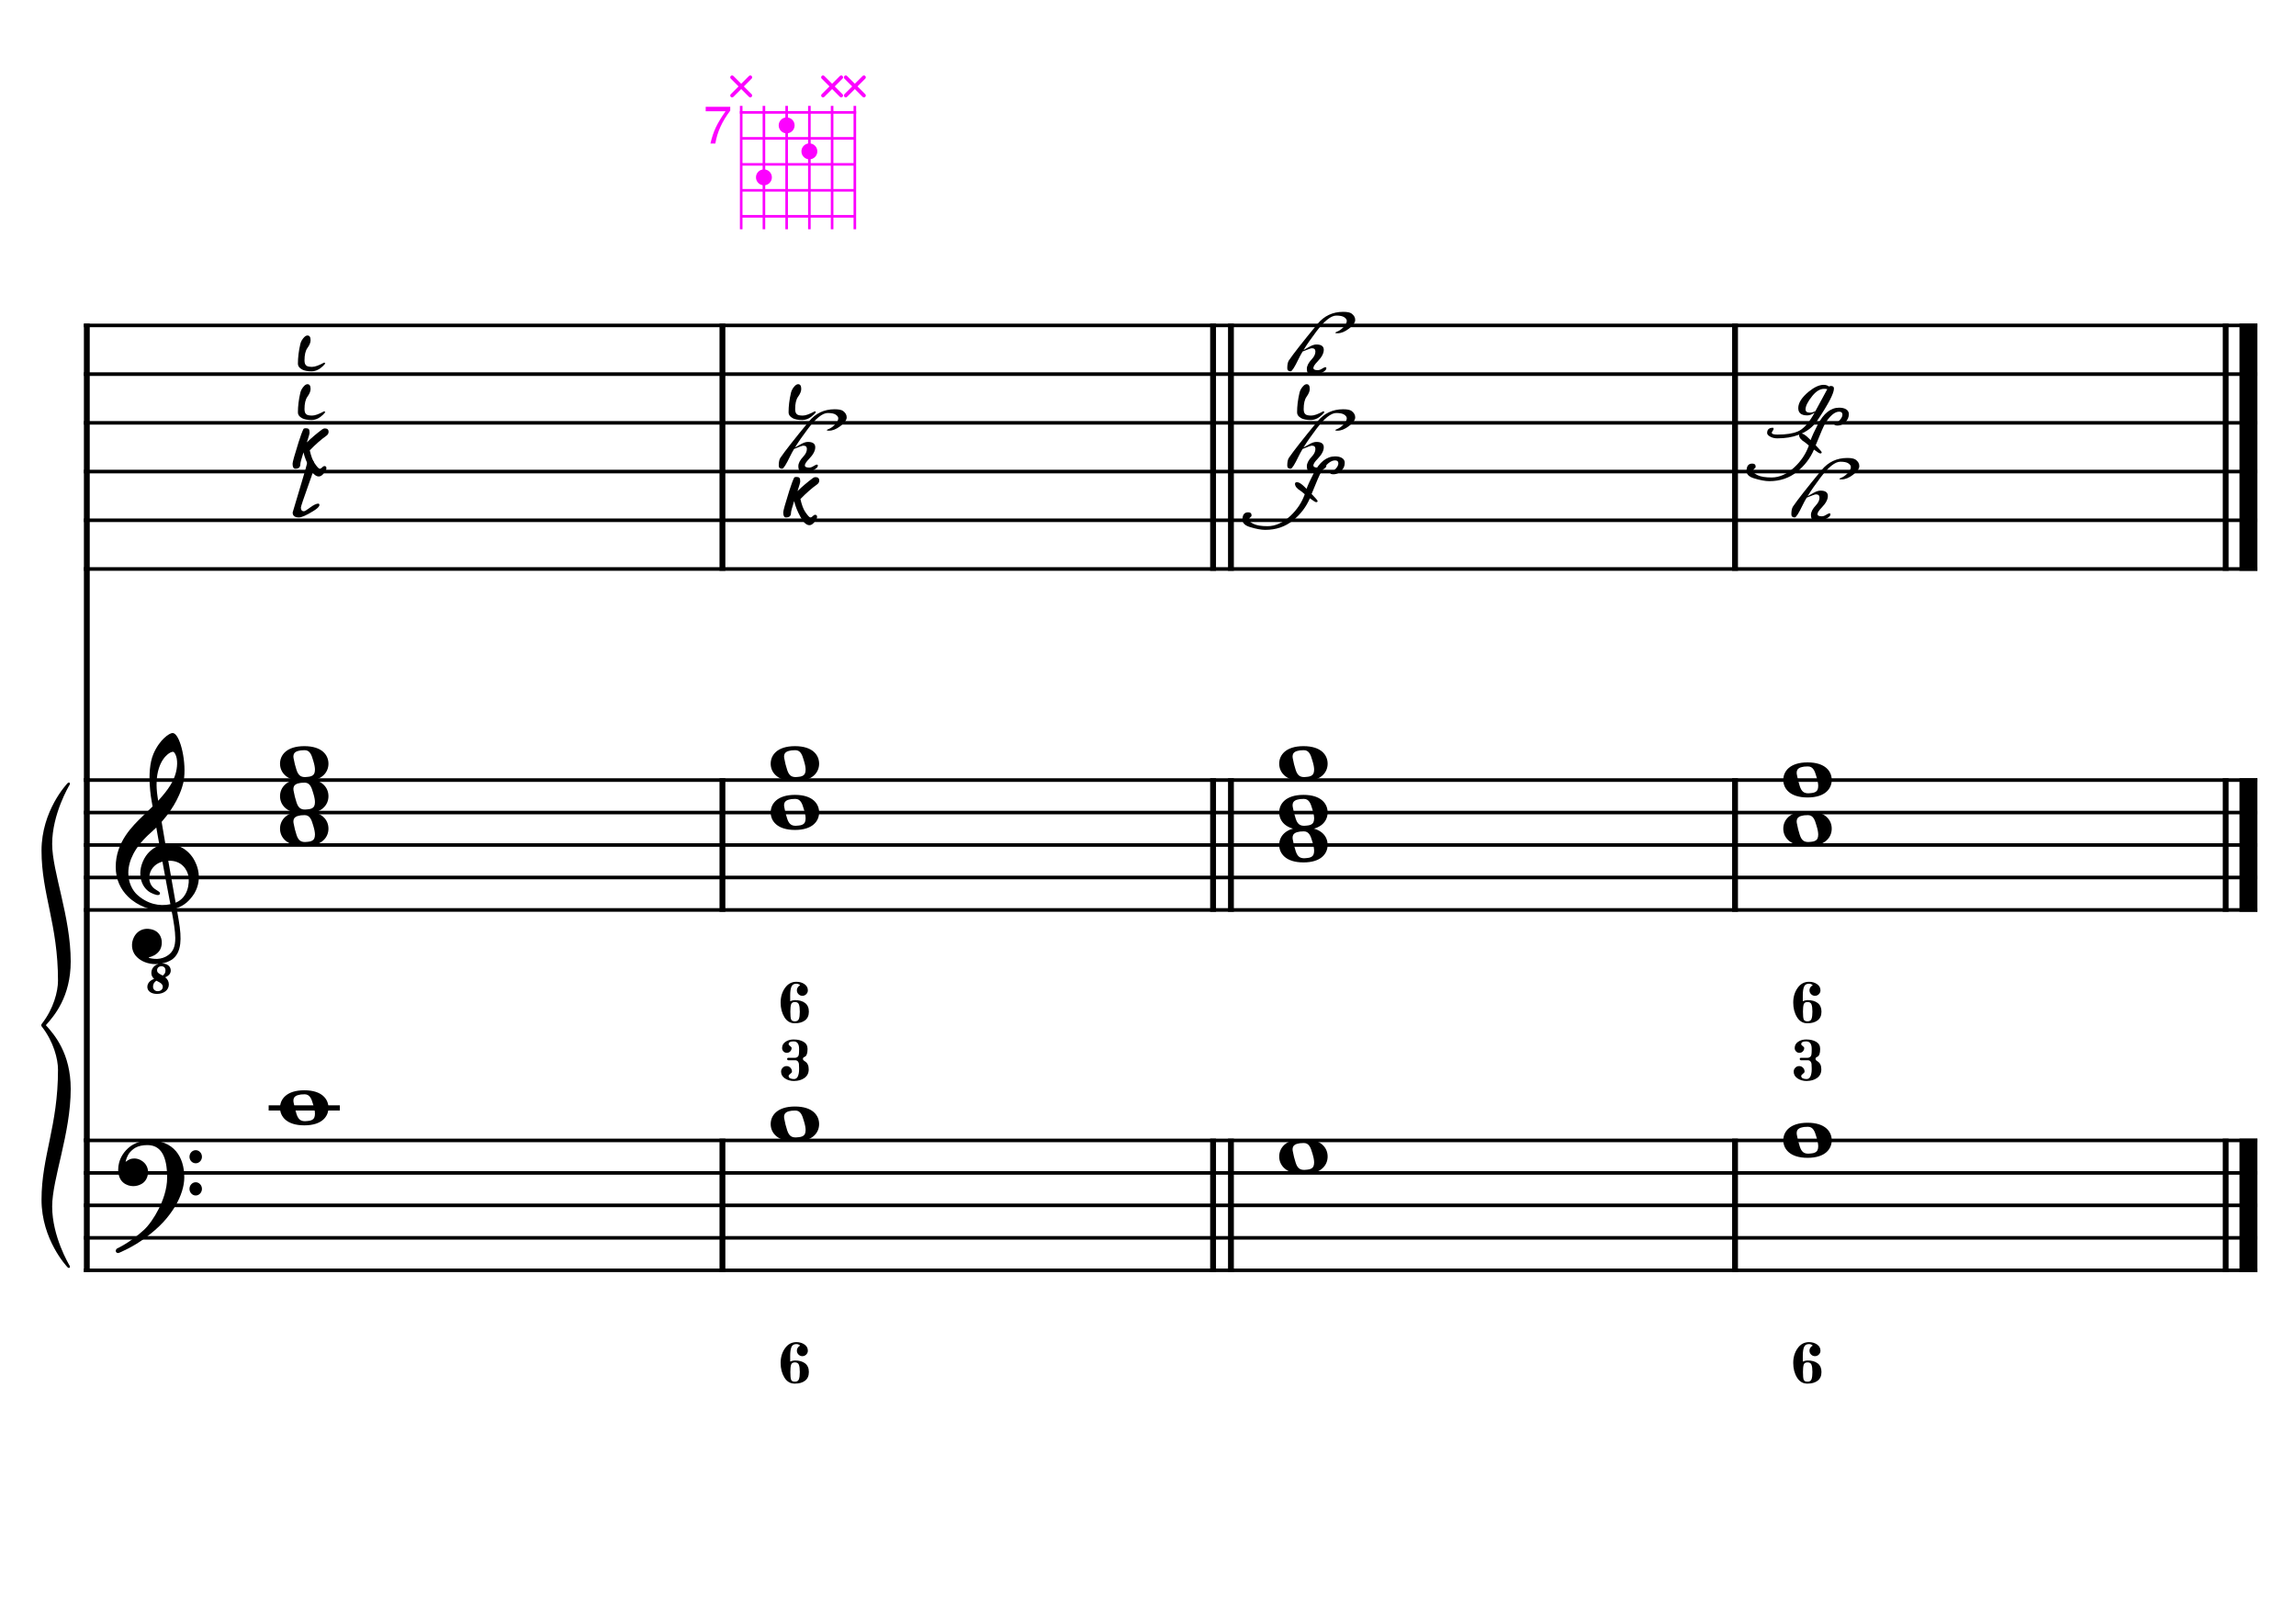 <?xml version="1.0" encoding="UTF-8" standalone="no"?>
<svg width="4209.44px" height="2976.38px" viewBox="0 0 4209.44 2976.38"
 xmlns="http://www.w3.org/2000/svg" xmlns:xlink="http://www.w3.org/1999/xlink" version="1.2" baseProfile="tiny">
<title>DoMajeur (8)</title>
<desc>Generated by MuseScore 3.6.2</desc>
<polyline class="StaffLines" fill="none" stroke="#000000" stroke-width="6.55" stroke-linejoin="bevel" points="153.819,596.523 4138.58,596.523"/>
<polyline class="StaffLines" fill="none" stroke="#000000" stroke-width="6.55" stroke-linejoin="bevel" points="153.819,685.814 4138.58,685.814"/>
<polyline class="StaffLines" fill="none" stroke="#000000" stroke-width="6.55" stroke-linejoin="bevel" points="153.819,775.106 4138.58,775.106"/>
<polyline class="StaffLines" fill="none" stroke="#000000" stroke-width="6.55" stroke-linejoin="bevel" points="153.819,864.397 4138.58,864.397"/>
<polyline class="StaffLines" fill="none" stroke="#000000" stroke-width="6.55" stroke-linejoin="bevel" points="153.819,953.688 4138.58,953.688"/>
<polyline class="StaffLines" fill="none" stroke="#000000" stroke-width="6.55" stroke-linejoin="bevel" points="153.819,1042.98 4138.58,1042.98"/>
<polyline class="StaffLines" fill="none" stroke="#000000" stroke-width="6.55" stroke-linejoin="bevel" points="153.819,1429.91 4138.58,1429.91"/>
<polyline class="StaffLines" fill="none" stroke="#000000" stroke-width="6.55" stroke-linejoin="bevel" points="153.819,1489.44 4138.58,1489.44"/>
<polyline class="StaffLines" fill="none" stroke="#000000" stroke-width="6.55" stroke-linejoin="bevel" points="153.819,1548.96 4138.58,1548.96"/>
<polyline class="StaffLines" fill="none" stroke="#000000" stroke-width="6.55" stroke-linejoin="bevel" points="153.819,1608.49 4138.58,1608.49"/>
<polyline class="StaffLines" fill="none" stroke="#000000" stroke-width="6.55" stroke-linejoin="bevel" points="153.819,1668.02 4138.58,1668.02"/>
<polyline class="StaffLines" fill="none" stroke="#000000" stroke-width="6.55" stroke-linejoin="bevel" points="153.819,2090.47 4138.58,2090.47"/>
<polyline class="StaffLines" fill="none" stroke="#000000" stroke-width="6.55" stroke-linejoin="bevel" points="153.819,2150 4138.58,2150"/>
<polyline class="StaffLines" fill="none" stroke="#000000" stroke-width="6.55" stroke-linejoin="bevel" points="153.819,2209.52 4138.58,2209.52"/>
<polyline class="StaffLines" fill="none" stroke="#000000" stroke-width="6.55" stroke-linejoin="bevel" points="153.819,2269.05 4138.58,2269.05"/>
<polyline class="StaffLines" fill="none" stroke="#000000" stroke-width="6.55" stroke-linejoin="bevel" points="153.819,2328.58 4138.58,2328.58"/>
<polyline class="BarLine" fill="none" stroke="#000000" stroke-width="10.71" stroke-linejoin="bevel" points="159.176,2087.2 159.176,2331.85"/>
<polyline class="BarLine" fill="none" stroke="#000000" stroke-width="10.71" stroke-linejoin="bevel" points="1324.48,2087.2 1324.48,2331.85"/>
<polyline class="BarLine" fill="none" stroke="#000000" stroke-width="10.71" stroke-linejoin="bevel" points="2224.04,2087.2 2224.04,2331.85"/>
<polyline class="BarLine" fill="none" stroke="#000000" stroke-width="10.71" stroke-linejoin="bevel" points="2256.78,2087.2 2256.78,2331.85"/>
<polyline class="BarLine" fill="none" stroke="#000000" stroke-width="10.71" stroke-linejoin="bevel" points="3180.98,2087.2 3180.98,2331.85"/>
<polyline class="BarLine" fill="none" stroke="#000000" stroke-width="10.71" stroke-linejoin="bevel" points="4080.54,2087.2 4080.54,2331.85"/>
<polyline class="BarLine" fill="none" stroke="#000000" stroke-width="32.74" stroke-linejoin="bevel" points="4122.21,2087.2 4122.21,2331.85"/>
<polyline class="BarLine" fill="none" stroke="#000000" stroke-width="10.71" stroke-linejoin="bevel" points="159.176,1426.63 159.176,2090.47"/>
<polyline class="BarLine" fill="none" stroke="#000000" stroke-width="10.71" stroke-linejoin="bevel" points="1324.48,1426.63 1324.48,1671.29"/>
<polyline class="BarLine" fill="none" stroke="#000000" stroke-width="10.71" stroke-linejoin="bevel" points="2224.04,1426.63 2224.04,1671.29"/>
<polyline class="BarLine" fill="none" stroke="#000000" stroke-width="10.71" stroke-linejoin="bevel" points="2256.78,1426.63 2256.78,1671.29"/>
<polyline class="BarLine" fill="none" stroke="#000000" stroke-width="10.71" stroke-linejoin="bevel" points="3180.98,1426.63 3180.98,1671.29"/>
<polyline class="BarLine" fill="none" stroke="#000000" stroke-width="10.71" stroke-linejoin="bevel" points="4080.54,1426.63 4080.54,1671.29"/>
<polyline class="BarLine" fill="none" stroke="#000000" stroke-width="32.74" stroke-linejoin="bevel" points="4122.21,1426.63 4122.21,1671.29"/>
<polyline class="BarLine" fill="none" stroke="#000000" stroke-width="10.71" stroke-linejoin="bevel" points="159.176,593.249 159.176,1429.91"/>
<polyline class="BarLine" fill="none" stroke="#000000" stroke-width="10.71" stroke-linejoin="bevel" points="1324.48,593.249 1324.48,1046.25"/>
<polyline class="BarLine" fill="none" stroke="#000000" stroke-width="10.71" stroke-linejoin="bevel" points="2224.04,593.249 2224.04,1046.25"/>
<polyline class="BarLine" fill="none" stroke="#000000" stroke-width="10.71" stroke-linejoin="bevel" points="2256.78,593.249 2256.78,1046.25"/>
<polyline class="BarLine" fill="none" stroke="#000000" stroke-width="10.71" stroke-linejoin="bevel" points="3180.98,593.249 3180.98,1046.25"/>
<polyline class="BarLine" fill="none" stroke="#000000" stroke-width="10.71" stroke-linejoin="bevel" points="4080.54,593.249 4080.54,1046.25"/>
<polyline class="BarLine" fill="none" stroke="#000000" stroke-width="32.74" stroke-linejoin="bevel" points="4122.21,593.249 4122.21,1046.25"/>
<polyline class="LedgerLine" fill="none" stroke="#000000" stroke-width="9.52" stroke-linejoin="bevel" points="492.549,2030.94 623.026,2030.94"/>
<path class="Note" transform="matrix(2.381,0,0,2.381,513.384,2030.94)" d="M18.7,-13.6 C4.9,-13.6 0,-6.6 0,-0.1 C0,6.4 4.9,13.4 18.7,13.4 C32.5,13.4 37.3,6.4 37.3,-0.1 C37.3,-6.6 32.5,-13.6 18.7,-13.6 M10.4,-4.5 C10.3,-4.9 10.3,-5.3 10.3,-5.7 C10.3,-6.5 10.5,-7.3 10.9,-8 C11.6,-9 12.8,-9.7 14.3,-10 C15.6,-10.3 16.3,-10.5 18.9,-10.5 L19,-10.5 C23,-10.5 24.3,-6.8 25.4,-3 L25.7,-2 C26.5,0.6 26.9,2.8 26.9,4.5 C26.9,5.7 26.7,6.8 26.3,7.6 C25.7,8.7 24.7,9.4 23,9.8 C22.1,10 20.6,10.1 20.6,10.1 C20.1,10.1 19.7,10.2 19.3,10.2 C16.1,10.2 14.1,9 12.7,4.7 C11.5,1 11.3,-0.1 10.4,-4.5"/>
<path class="Note" transform="matrix(2.381,0,0,2.381,1412.95,2060.71)" d="M18.7,-13.6 C4.9,-13.6 0,-6.6 0,-0.1 C0,6.4 4.9,13.4 18.7,13.4 C32.5,13.4 37.3,6.4 37.3,-0.1 C37.3,-6.6 32.5,-13.6 18.7,-13.6 M10.4,-4.5 C10.3,-4.9 10.3,-5.3 10.3,-5.7 C10.3,-6.5 10.5,-7.3 10.9,-8 C11.6,-9 12.8,-9.7 14.3,-10 C15.6,-10.3 16.3,-10.5 18.9,-10.5 L19,-10.5 C23,-10.5 24.3,-6.8 25.4,-3 L25.7,-2 C26.5,0.6 26.9,2.8 26.9,4.5 C26.9,5.7 26.7,6.8 26.3,7.6 C25.7,8.7 24.7,9.4 23,9.8 C22.1,10 20.6,10.1 20.6,10.1 C20.1,10.1 19.7,10.2 19.3,10.2 C16.1,10.2 14.1,9 12.7,4.7 C11.5,1 11.3,-0.1 10.4,-4.5"/>
<path class="Note" transform="matrix(2.381,0,0,2.381,2345.25,2120.23)" d="M18.7,-13.6 C4.9,-13.6 0,-6.6 0,-0.1 C0,6.4 4.9,13.4 18.7,13.4 C32.5,13.4 37.3,6.4 37.3,-0.1 C37.3,-6.6 32.5,-13.6 18.7,-13.6 M10.4,-4.5 C10.3,-4.9 10.3,-5.3 10.3,-5.7 C10.3,-6.5 10.5,-7.3 10.9,-8 C11.6,-9 12.8,-9.7 14.3,-10 C15.6,-10.3 16.3,-10.5 18.9,-10.5 L19,-10.5 C23,-10.5 24.3,-6.8 25.4,-3 L25.7,-2 C26.5,0.6 26.9,2.8 26.9,4.5 C26.9,5.7 26.7,6.8 26.3,7.6 C25.7,8.7 24.7,9.4 23,9.8 C22.1,10 20.6,10.1 20.6,10.1 C20.1,10.1 19.7,10.2 19.3,10.2 C16.1,10.2 14.1,9 12.7,4.7 C11.5,1 11.3,-0.1 10.4,-4.5"/>
<path class="Note" transform="matrix(2.381,0,0,2.381,3269.44,2090.47)" d="M18.7,-13.6 C4.9,-13.6 0,-6.6 0,-0.1 C0,6.4 4.9,13.4 18.7,13.4 C32.5,13.4 37.3,6.4 37.3,-0.1 C37.3,-6.6 32.5,-13.6 18.7,-13.6 M10.4,-4.5 C10.3,-4.9 10.3,-5.3 10.3,-5.7 C10.3,-6.5 10.5,-7.3 10.9,-8 C11.6,-9 12.8,-9.7 14.3,-10 C15.6,-10.3 16.3,-10.5 18.9,-10.5 L19,-10.5 C23,-10.5 24.3,-6.8 25.4,-3 L25.7,-2 C26.5,0.6 26.9,2.8 26.9,4.5 C26.9,5.7 26.7,6.8 26.3,7.6 C25.7,8.7 24.7,9.4 23,9.8 C22.1,10 20.6,10.1 20.6,10.1 C20.1,10.1 19.7,10.2 19.3,10.2 C16.1,10.2 14.1,9 12.7,4.7 C11.5,1 11.3,-0.1 10.4,-4.5"/>
<path class="Note" transform="matrix(2.381,0,0,2.381,513.384,1519.2)" d="M18.7,-13.6 C4.9,-13.6 0,-6.6 0,-0.1 C0,6.4 4.9,13.4 18.7,13.4 C32.5,13.4 37.3,6.4 37.3,-0.1 C37.3,-6.6 32.5,-13.6 18.7,-13.6 M10.4,-4.5 C10.3,-4.9 10.3,-5.3 10.3,-5.7 C10.3,-6.5 10.5,-7.3 10.9,-8 C11.6,-9 12.8,-9.7 14.3,-10 C15.6,-10.3 16.3,-10.5 18.9,-10.5 L19,-10.5 C23,-10.5 24.3,-6.8 25.4,-3 L25.7,-2 C26.5,0.6 26.9,2.8 26.9,4.5 C26.9,5.7 26.7,6.8 26.3,7.6 C25.7,8.7 24.7,9.4 23,9.8 C22.1,10 20.6,10.1 20.6,10.1 C20.1,10.1 19.7,10.2 19.3,10.2 C16.1,10.2 14.1,9 12.7,4.7 C11.5,1 11.3,-0.1 10.4,-4.5"/>
<path class="Note" transform="matrix(2.381,0,0,2.381,513.384,1459.67)" d="M18.7,-13.6 C4.9,-13.6 0,-6.6 0,-0.1 C0,6.4 4.9,13.4 18.7,13.4 C32.5,13.4 37.3,6.4 37.3,-0.1 C37.3,-6.6 32.5,-13.6 18.7,-13.6 M10.4,-4.5 C10.3,-4.9 10.3,-5.3 10.3,-5.7 C10.3,-6.5 10.5,-7.3 10.9,-8 C11.6,-9 12.8,-9.7 14.3,-10 C15.6,-10.3 16.3,-10.5 18.9,-10.5 L19,-10.5 C23,-10.5 24.3,-6.8 25.4,-3 L25.7,-2 C26.5,0.6 26.9,2.8 26.9,4.5 C26.9,5.7 26.7,6.8 26.3,7.6 C25.7,8.7 24.7,9.4 23,9.8 C22.1,10 20.6,10.1 20.6,10.1 C20.1,10.1 19.7,10.2 19.3,10.2 C16.1,10.2 14.1,9 12.7,4.7 C11.5,1 11.3,-0.1 10.4,-4.5"/>
<path class="Note" transform="matrix(2.381,0,0,2.381,513.384,1400.14)" d="M18.7,-13.6 C4.9,-13.6 0,-6.6 0,-0.1 C0,6.4 4.9,13.4 18.7,13.4 C32.5,13.4 37.3,6.4 37.3,-0.1 C37.3,-6.6 32.5,-13.6 18.7,-13.6 M10.4,-4.5 C10.3,-4.9 10.3,-5.3 10.3,-5.7 C10.3,-6.5 10.5,-7.3 10.9,-8 C11.6,-9 12.8,-9.7 14.3,-10 C15.6,-10.3 16.3,-10.5 18.9,-10.5 L19,-10.5 C23,-10.5 24.3,-6.8 25.4,-3 L25.7,-2 C26.5,0.6 26.9,2.8 26.9,4.5 C26.9,5.7 26.7,6.8 26.3,7.6 C25.7,8.7 24.7,9.4 23,9.8 C22.1,10 20.6,10.1 20.6,10.1 C20.1,10.1 19.7,10.2 19.3,10.2 C16.1,10.2 14.1,9 12.7,4.7 C11.5,1 11.3,-0.1 10.4,-4.5"/>
<path class="Note" transform="matrix(2.381,0,0,2.381,1412.95,1489.44)" d="M18.7,-13.6 C4.9,-13.6 0,-6.6 0,-0.1 C0,6.4 4.9,13.4 18.7,13.4 C32.5,13.4 37.3,6.4 37.3,-0.1 C37.3,-6.6 32.5,-13.6 18.7,-13.6 M10.4,-4.5 C10.3,-4.9 10.3,-5.3 10.3,-5.7 C10.3,-6.5 10.5,-7.3 10.9,-8 C11.6,-9 12.8,-9.7 14.3,-10 C15.6,-10.3 16.3,-10.5 18.9,-10.5 L19,-10.5 C23,-10.5 24.3,-6.8 25.4,-3 L25.7,-2 C26.5,0.6 26.9,2.8 26.9,4.5 C26.9,5.7 26.7,6.8 26.3,7.6 C25.7,8.7 24.7,9.4 23,9.8 C22.1,10 20.6,10.1 20.6,10.1 C20.1,10.1 19.7,10.2 19.3,10.2 C16.1,10.2 14.1,9 12.7,4.7 C11.5,1 11.3,-0.1 10.4,-4.5"/>
<path class="Note" transform="matrix(2.381,0,0,2.381,1412.95,1400.14)" d="M18.7,-13.6 C4.9,-13.6 0,-6.6 0,-0.1 C0,6.4 4.9,13.4 18.7,13.4 C32.5,13.4 37.3,6.4 37.3,-0.1 C37.3,-6.6 32.5,-13.6 18.7,-13.6 M10.4,-4.5 C10.3,-4.9 10.3,-5.3 10.3,-5.7 C10.3,-6.5 10.5,-7.3 10.9,-8 C11.6,-9 12.8,-9.7 14.3,-10 C15.6,-10.3 16.3,-10.5 18.9,-10.5 L19,-10.5 C23,-10.5 24.3,-6.8 25.4,-3 L25.7,-2 C26.5,0.6 26.9,2.8 26.9,4.5 C26.9,5.7 26.7,6.8 26.3,7.6 C25.7,8.7 24.7,9.4 23,9.8 C22.1,10 20.6,10.1 20.6,10.1 C20.1,10.1 19.7,10.2 19.3,10.2 C16.1,10.2 14.1,9 12.7,4.7 C11.5,1 11.3,-0.1 10.4,-4.5"/>
<path class="Note" transform="matrix(2.381,0,0,2.381,2345.25,1548.96)" d="M18.7,-13.6 C4.9,-13.6 0,-6.6 0,-0.1 C0,6.4 4.9,13.4 18.7,13.4 C32.5,13.4 37.3,6.4 37.3,-0.1 C37.3,-6.6 32.5,-13.6 18.7,-13.6 M10.4,-4.5 C10.3,-4.9 10.3,-5.3 10.3,-5.7 C10.3,-6.5 10.5,-7.3 10.9,-8 C11.6,-9 12.8,-9.7 14.3,-10 C15.6,-10.3 16.3,-10.5 18.9,-10.5 L19,-10.5 C23,-10.5 24.3,-6.8 25.4,-3 L25.7,-2 C26.5,0.6 26.9,2.8 26.9,4.5 C26.9,5.7 26.7,6.8 26.3,7.6 C25.7,8.7 24.7,9.4 23,9.8 C22.1,10 20.6,10.1 20.6,10.1 C20.1,10.1 19.7,10.2 19.3,10.2 C16.1,10.2 14.1,9 12.7,4.7 C11.5,1 11.3,-0.1 10.4,-4.5"/>
<path class="Note" transform="matrix(2.381,0,0,2.381,2345.25,1489.44)" d="M18.7,-13.6 C4.9,-13.6 0,-6.6 0,-0.1 C0,6.4 4.9,13.4 18.7,13.4 C32.5,13.4 37.3,6.4 37.3,-0.1 C37.3,-6.6 32.5,-13.6 18.7,-13.6 M10.4,-4.5 C10.3,-4.9 10.3,-5.3 10.3,-5.7 C10.3,-6.5 10.5,-7.3 10.9,-8 C11.6,-9 12.8,-9.7 14.3,-10 C15.6,-10.3 16.3,-10.5 18.9,-10.5 L19,-10.5 C23,-10.5 24.3,-6.8 25.4,-3 L25.7,-2 C26.5,0.6 26.9,2.8 26.9,4.5 C26.9,5.7 26.7,6.8 26.3,7.6 C25.7,8.7 24.7,9.4 23,9.8 C22.1,10 20.6,10.1 20.6,10.1 C20.1,10.1 19.7,10.2 19.3,10.2 C16.1,10.2 14.1,9 12.7,4.7 C11.5,1 11.3,-0.1 10.4,-4.5"/>
<path class="Note" transform="matrix(2.381,0,0,2.381,2345.25,1400.14)" d="M18.7,-13.6 C4.9,-13.6 0,-6.6 0,-0.1 C0,6.4 4.9,13.4 18.7,13.4 C32.5,13.4 37.3,6.4 37.3,-0.1 C37.3,-6.6 32.5,-13.6 18.7,-13.6 M10.4,-4.5 C10.3,-4.9 10.3,-5.3 10.3,-5.7 C10.3,-6.5 10.5,-7.3 10.9,-8 C11.6,-9 12.8,-9.7 14.3,-10 C15.6,-10.3 16.3,-10.5 18.9,-10.5 L19,-10.5 C23,-10.5 24.3,-6.8 25.4,-3 L25.7,-2 C26.5,0.6 26.9,2.8 26.9,4.5 C26.9,5.7 26.7,6.8 26.3,7.6 C25.7,8.7 24.7,9.4 23,9.8 C22.1,10 20.6,10.1 20.6,10.1 C20.1,10.1 19.7,10.2 19.3,10.2 C16.1,10.2 14.1,9 12.7,4.7 C11.5,1 11.3,-0.1 10.4,-4.5"/>
<path class="Note" transform="matrix(2.381,0,0,2.381,3269.44,1519.2)" d="M18.7,-13.6 C4.9,-13.6 0,-6.6 0,-0.1 C0,6.4 4.9,13.4 18.7,13.4 C32.5,13.4 37.3,6.4 37.3,-0.1 C37.3,-6.6 32.5,-13.6 18.7,-13.6 M10.4,-4.5 C10.3,-4.9 10.3,-5.3 10.3,-5.7 C10.3,-6.5 10.5,-7.3 10.9,-8 C11.6,-9 12.8,-9.7 14.3,-10 C15.6,-10.3 16.3,-10.5 18.9,-10.5 L19,-10.5 C23,-10.5 24.3,-6.8 25.4,-3 L25.7,-2 C26.5,0.6 26.9,2.8 26.9,4.5 C26.9,5.7 26.7,6.8 26.3,7.6 C25.7,8.7 24.7,9.4 23,9.8 C22.1,10 20.6,10.1 20.6,10.1 C20.1,10.1 19.7,10.2 19.3,10.2 C16.1,10.2 14.1,9 12.7,4.7 C11.5,1 11.3,-0.1 10.4,-4.5"/>
<path class="Note" transform="matrix(2.381,0,0,2.381,3269.44,1429.91)" d="M18.7,-13.6 C4.9,-13.6 0,-6.6 0,-0.1 C0,6.4 4.9,13.4 18.7,13.4 C32.5,13.4 37.3,6.4 37.3,-0.1 C37.3,-6.6 32.5,-13.6 18.7,-13.6 M10.4,-4.5 C10.3,-4.9 10.3,-5.3 10.3,-5.7 C10.3,-6.5 10.5,-7.3 10.9,-8 C11.6,-9 12.8,-9.7 14.3,-10 C15.6,-10.3 16.3,-10.5 18.9,-10.5 L19,-10.5 C23,-10.5 24.3,-6.8 25.4,-3 L25.7,-2 C26.5,0.6 26.9,2.8 26.9,4.5 C26.9,5.7 26.7,6.8 26.3,7.6 C25.7,8.7 24.7,9.4 23,9.8 C22.1,10 20.6,10.1 20.6,10.1 C20.1,10.1 19.7,10.2 19.3,10.2 C16.1,10.2 14.1,9 12.7,4.7 C11.5,1 11.3,-0.1 10.4,-4.5"/>
<path class="Note" d="M568.961,842.638 C571.44,842.638 573.144,843.258 574.074,844.498 C575.469,846.59 576.166,849.534 576.166,853.33 C576.166,857.746 573.067,868.321 566.869,885.055 C556.72,913.488 551.645,928.557 551.645,930.262 C551.645,934.832 553.466,937.157 557.107,937.234 C558.657,937.234 562.608,934.832 568.961,930.029 C575.236,925.458 580.078,923.173 583.487,923.173 C584.882,923.173 585.579,924.025 585.579,925.729 C585.579,928.596 581.744,932.353 574.074,937.002 C561.523,944.672 552.846,948.507 548.043,948.507 C540.373,948.507 536.538,945.485 536.538,939.442 C536.538,939.287 541.845,921.507 552.459,886.101 C558.889,864.796 562.802,850.928 564.196,844.498 C564.429,843.258 566.017,842.638 568.961,842.638"/>
<path class="Note" d="M563.731,614.973 C567.528,614.973 569.426,617.879 569.426,623.689 C569.426,627.873 567.45,632.676 563.499,638.099 C560.013,642.98 558.269,650.534 558.269,660.761 C558.269,665.641 559.548,668.895 562.104,670.522 C563.886,671.762 567.218,672.42 572.099,672.498 C577.367,672.498 584.843,669.825 594.527,664.479 L596.387,666.339 C593.908,669.515 590.925,672.382 587.438,674.938 C582.248,678.734 576.941,680.633 571.518,680.633 C563.693,680.633 557.766,679.509 553.737,677.262 C548.701,674.473 546.184,670.987 546.184,666.804 C546.184,655.26 547.656,643.213 550.6,630.662 C551.684,626.091 554.047,621.907 557.688,618.111 C559.78,616.019 561.795,614.973 563.731,614.973"/>
<path class="Note" d="M595.341,785.305 C597.742,785.305 599.486,785.809 600.57,786.816 C601.81,787.901 602.43,789.489 602.43,791.581 C602.43,794.215 601.268,796.461 598.943,798.321 C588.872,805.448 578.529,814.513 567.915,825.514 C570.317,836.128 573.261,843.992 576.747,849.105 C581.318,855.845 584.456,859.215 586.16,859.215 C587.71,859.215 589.375,858.247 591.157,856.31 C592.397,854.993 593.598,854.334 594.76,854.334 C597.239,854.334 598.478,855.651 598.478,858.286 C598.478,861.075 596.27,864.871 591.854,869.674 C589.453,872.153 586.935,873.393 584.301,873.393 C578.878,873.393 573.416,868.318 567.915,858.169 C562.337,847.943 558.502,838.297 556.41,829.233 C552.536,841.164 550.6,848.485 550.6,851.197 C550.6,856.542 547.539,859.215 541.419,859.215 C538.088,859.215 536.422,856.116 536.422,849.918 C536.422,846.974 540.102,833.804 547.462,810.407 C551.103,798.941 554.086,790.922 556.41,786.351 C556.952,785.421 558.347,784.956 560.594,784.956 C563.228,784.956 565.048,785.499 566.056,786.583 C567.063,787.668 567.566,789.915 567.566,793.324 C567.566,795.028 565.901,800.916 562.569,810.988 C570.859,802.853 580.195,794.912 590.576,787.165 C592.203,785.925 593.791,785.305 595.341,785.305"/>
<path class="Note" d="M563.731,704.265 C567.528,704.265 569.426,707.17 569.426,712.981 C569.426,717.164 567.45,721.968 563.499,727.391 C560.013,732.272 558.269,739.825 558.269,750.052 C558.269,754.933 559.548,758.187 562.104,759.814 C563.886,761.053 567.218,761.712 572.099,761.789 C577.367,761.789 584.843,759.116 594.527,753.771 L596.387,755.63 C593.908,758.806 590.925,761.673 587.438,764.23 C582.248,768.026 576.941,769.924 571.518,769.924 C563.693,769.924 557.766,768.801 553.737,766.554 C548.701,763.765 546.184,760.278 546.184,756.095 C546.184,744.551 547.656,732.504 550.6,719.953 C551.684,715.382 554.047,711.199 557.688,707.402 C559.78,705.311 561.795,704.265 563.731,704.265"/>
<path class="Note" d="M1494.9,874.596 C1497.3,874.596 1499.05,875.1 1500.13,876.107 C1501.37,877.192 1501.99,878.78 1501.99,880.872 C1501.99,883.506 1500.83,885.753 1498.51,887.612 C1488.43,894.74 1478.09,903.804 1467.48,914.805 C1469.88,925.419 1472.82,933.283 1476.31,938.396 C1480.88,945.137 1484.02,948.507 1485.72,948.507 C1487.27,948.507 1488.94,947.538 1490.72,945.601 C1491.96,944.284 1493.16,943.626 1494.32,943.626 C1496.8,943.626 1498.04,944.943 1498.04,947.577 C1498.04,950.366 1495.83,954.162 1491.42,958.966 C1489.01,961.445 1486.5,962.684 1483.86,962.684 C1478.44,962.684 1472.98,957.61 1467.48,947.461 C1461.9,937.234 1458.06,927.589 1455.97,918.524 C1452.1,930.455 1450.16,937.776 1450.16,940.488 C1450.16,945.834 1447.1,948.507 1440.98,948.507 C1437.65,948.507 1435.98,945.408 1435.98,939.21 C1435.98,936.266 1439.66,923.095 1447.02,899.698 C1450.67,888.232 1453.65,880.213 1455.97,875.642 C1456.51,874.713 1457.91,874.248 1460.16,874.248 C1462.79,874.248 1464.61,874.79 1465.62,875.875 C1466.62,876.959 1467.13,879.206 1467.13,882.615 C1467.13,884.319 1465.46,890.207 1462.13,900.279 C1470.42,892.144 1479.76,884.203 1490.14,876.456 C1491.77,875.216 1493.35,874.596 1494.9,874.596"/>
<path class="Note" d="M1434.01,859.215 C1429.82,859.215 1427.73,857.317 1427.73,853.521 C1427.73,847.091 1428.7,842.365 1430.64,839.343 C1438.7,827.412 1456.2,805.1 1483.17,772.406 C1495.33,757.608 1511.02,750.209 1530.23,750.209 C1537.67,750.209 1542.82,751.255 1545.69,753.347 C1550.1,756.601 1552.31,760.513 1552.31,765.084 C1552.31,769.888 1548.44,775.234 1540.69,781.122 C1533.33,786.7 1526.36,789.489 1519.77,789.489 C1517.22,789.489 1515.94,789.218 1515.94,788.675 C1515.94,787.901 1517.18,787.087 1519.66,786.235 C1522.99,784.995 1526.55,782.477 1530.35,778.681 C1534.69,774.265 1536.86,770.275 1536.86,766.711 C1536.86,764.31 1535.19,762.024 1531.86,759.855 C1528.91,757.996 1524.15,757.066 1517.56,757.066 C1507.96,757.066 1495.83,766.75 1481.19,786.119 C1471.43,799.057 1463.53,810.445 1457.48,820.285 C1460.43,818.658 1463.95,816.682 1468.06,814.358 C1473.09,811.491 1477.43,810.058 1481.07,810.058 C1490.14,810.058 1494.67,813.312 1494.67,819.82 C1494.67,826.25 1490.95,833.3 1483.51,840.97 C1478.25,846.393 1475.61,850.422 1475.61,853.056 C1475.61,855.768 1478.25,857.123 1483.51,857.123 C1486.15,857.123 1488.86,856.194 1491.65,854.334 C1494.44,852.553 1496.49,851.662 1497.81,851.662 C1498.89,851.662 1499.44,852.359 1499.44,853.753 C1499.44,856 1497.27,858.363 1492.93,860.842 C1485.64,865.026 1479.8,867.118 1475.38,867.118 C1467.55,867.118 1463.64,862.934 1463.64,854.567 C1463.64,849.299 1466.66,843.449 1472.71,837.019 C1477.12,832.293 1479.33,827.606 1479.33,822.957 C1479.33,818.929 1477.16,816.915 1472.82,816.915 C1471.12,816.915 1465.46,818.929 1455.86,822.957 C1452.99,827.761 1450.59,832.177 1448.65,836.206 C1441.29,851.545 1436.41,859.215 1434.01,859.215"/>
<path class="Note" d="M1463.29,704.265 C1467.09,704.265 1468.99,707.17 1468.99,712.981 C1468.99,717.164 1467.01,721.968 1463.06,727.391 C1459.57,732.272 1457.83,739.825 1457.83,750.052 C1457.83,754.933 1459.11,758.187 1461.67,759.814 C1463.45,761.053 1466.78,761.712 1471.66,761.789 C1476.93,761.789 1484.41,759.116 1494.09,753.771 L1495.95,755.63 C1493.47,758.806 1490.49,761.673 1487,764.23 C1481.81,768.026 1476.5,769.924 1471.08,769.924 C1463.25,769.924 1457.33,768.801 1453.3,766.554 C1448.26,763.765 1445.75,760.278 1445.75,756.095 C1445.75,744.551 1447.22,732.504 1450.16,719.953 C1451.25,715.382 1453.61,711.199 1457.25,707.402 C1459.34,705.311 1461.36,704.265 1463.29,704.265"/>
<path class="Note" d="M2438.94,867.159 C2443.28,864.215 2446.42,861.775 2448.36,859.838 C2451.92,856.041 2453.7,852.555 2453.7,849.379 C2453.7,845.737 2451.69,843.917 2447.66,843.917 C2439.83,843.917 2431.47,850.812 2422.56,864.602 C2419.85,868.786 2413.88,882.421 2404.66,905.509 C2412.02,913.101 2415.7,917.401 2415.7,918.408 C2415.7,919.803 2414.81,920.5 2413.03,920.5 C2411.63,920.5 2407.8,918.137 2401.52,913.411 C2394.7,929.293 2384.36,942.851 2370.49,954.085 C2356.32,965.551 2339.39,971.284 2319.71,971.284 C2312.2,971.284 2302.78,969.541 2291.47,966.054 C2282.41,963.265 2277.87,958.811 2277.87,952.69 C2277.87,943.626 2281.36,939.094 2288.33,939.094 C2292.52,939.094 2294.61,941.03 2294.61,944.904 C2294.61,946.144 2293.64,947.461 2291.7,948.855 C2290.7,949.553 2290.19,950.908 2290.19,952.923 C2290.19,955.324 2292.87,957.803 2298.21,960.36 C2304.02,963.149 2312.54,964.544 2323.78,964.544 C2338.27,964.544 2352.25,958.268 2365.73,945.718 C2377.97,934.329 2386.76,921.081 2392.11,905.973 C2390.02,904.269 2387.77,902.41 2385.37,900.395 C2377.93,895.979 2374.21,891.447 2374.21,886.799 C2374.21,884.862 2375.49,883.893 2378.05,883.893 C2381.46,883.893 2386.07,886.799 2391.88,892.609 C2393.12,893.849 2394.28,895.011 2395.36,896.095 C2398.08,888.658 2402.41,879.206 2408.38,867.74 C2419.15,846.977 2432.24,836.595 2447.66,836.595 C2453.16,836.595 2457.5,837.641 2460.67,839.733 C2463.85,841.825 2465.44,844.692 2465.44,848.333 C2465.44,854.143 2463.31,859.063 2459.05,863.092 C2454.63,867.275 2450.02,869.367 2445.22,869.367 C2441.03,869.367 2438.94,868.631 2438.94,867.159"/>
<path class="Note" d="M2366.31,680.633 C2362.13,680.633 2360.04,678.734 2360.04,674.938 C2360.04,668.508 2361,663.782 2362.94,660.761 C2371,648.83 2388.51,626.517 2415.47,593.823 C2427.63,579.026 2443.32,571.627 2462.53,571.627 C2469.97,571.627 2475.12,572.673 2477.99,574.764 C2482.41,578.018 2484.61,581.931 2484.61,586.502 C2484.61,591.305 2480.74,596.651 2472.99,602.539 C2465.63,608.117 2458.66,610.906 2452.07,610.906 C2449.52,610.906 2448.24,610.635 2448.24,610.093 C2448.24,609.318 2449.48,608.504 2451.96,607.652 C2455.29,606.413 2458.85,603.895 2462.65,600.098 C2466.99,595.682 2469.16,591.693 2469.16,588.129 C2469.16,585.727 2467.49,583.442 2464.16,581.272 C2461.22,579.413 2456.45,578.483 2449.87,578.483 C2440.26,578.483 2428.13,588.167 2413.49,607.536 C2403.73,620.474 2395.83,631.863 2389.79,641.702 C2392.73,640.075 2396.25,638.099 2400.36,635.775 C2405.4,632.909 2409.73,631.475 2413.38,631.475 C2422.44,631.475 2426.97,634.729 2426.97,641.237 C2426.97,647.667 2423.25,654.718 2415.82,662.387 C2410.55,667.811 2407.91,671.839 2407.91,674.473 C2407.91,677.185 2410.55,678.541 2415.82,678.541 C2418.45,678.541 2421.16,677.611 2423.95,675.752 C2426.74,673.97 2428.79,673.079 2430.11,673.079 C2431.2,673.079 2431.74,673.776 2431.74,675.171 C2431.74,677.417 2429.57,679.78 2425.23,682.26 C2417.95,686.443 2412.1,688.535 2407.68,688.535 C2399.86,688.535 2395.94,684.351 2395.94,675.984 C2395.94,670.716 2398.97,664.867 2405.01,658.436 C2409.43,653.71 2411.63,649.023 2411.63,644.375 C2411.63,640.346 2409.46,638.332 2405.13,638.332 C2403.42,638.332 2397.77,640.346 2388.16,644.375 C2385.29,649.178 2382.89,653.594 2380.95,657.623 C2373.59,672.963 2368.71,680.633 2366.31,680.633"/>
<path class="Note" d="M2366.31,859.215 C2362.13,859.215 2360.04,857.317 2360.04,853.521 C2360.04,847.091 2361,842.365 2362.94,839.343 C2371,827.412 2388.51,805.1 2415.47,772.406 C2427.63,757.608 2443.32,750.209 2462.53,750.209 C2469.97,750.209 2475.12,751.255 2477.99,753.347 C2482.41,756.601 2484.61,760.513 2484.61,765.084 C2484.61,769.888 2480.74,775.234 2472.99,781.122 C2465.63,786.7 2458.66,789.489 2452.07,789.489 C2449.52,789.489 2448.24,789.218 2448.24,788.675 C2448.24,787.901 2449.48,787.087 2451.96,786.235 C2455.29,784.995 2458.85,782.477 2462.65,778.681 C2466.99,774.265 2469.16,770.275 2469.16,766.711 C2469.16,764.31 2467.49,762.024 2464.16,759.855 C2461.22,757.996 2456.45,757.066 2449.87,757.066 C2440.26,757.066 2428.13,766.75 2413.49,786.119 C2403.73,799.057 2395.83,810.445 2389.79,820.285 C2392.73,818.658 2396.25,816.682 2400.36,814.358 C2405.4,811.491 2409.73,810.058 2413.38,810.058 C2422.44,810.058 2426.97,813.312 2426.97,819.82 C2426.97,826.25 2423.25,833.3 2415.82,840.97 C2410.55,846.393 2407.91,850.422 2407.91,853.056 C2407.91,855.768 2410.55,857.123 2415.82,857.123 C2418.45,857.123 2421.16,856.194 2423.95,854.334 C2426.74,852.553 2428.79,851.662 2430.11,851.662 C2431.2,851.662 2431.74,852.359 2431.74,853.753 C2431.74,856 2429.57,858.363 2425.23,860.842 C2417.95,865.026 2412.1,867.118 2407.68,867.118 C2399.86,867.118 2395.94,862.934 2395.94,854.567 C2395.94,849.299 2398.97,843.449 2405.01,837.019 C2409.43,832.293 2411.63,827.606 2411.63,822.957 C2411.63,818.929 2409.46,816.915 2405.13,816.915 C2403.42,816.915 2397.77,818.929 2388.16,822.957 C2385.29,827.761 2382.89,832.177 2380.95,836.206 C2373.59,851.545 2368.71,859.215 2366.31,859.215"/>
<path class="Note" d="M2395.6,704.265 C2399.39,704.265 2401.29,707.17 2401.29,712.981 C2401.29,717.164 2399.31,721.968 2395.36,727.391 C2391.88,732.272 2390.13,739.825 2390.13,750.052 C2390.13,754.933 2391.41,758.187 2393.97,759.814 C2395.75,761.053 2399.08,761.712 2403.96,761.789 C2409.23,761.789 2416.71,759.116 2426.39,753.771 L2428.25,755.63 C2425.77,758.806 2422.79,761.673 2419.3,764.23 C2414.11,768.026 2408.81,769.924 2403.38,769.924 C2395.56,769.924 2389.63,768.801 2385.6,766.554 C2380.57,763.765 2378.05,760.278 2378.05,756.095 C2378.05,744.551 2379.52,732.504 2382.46,719.953 C2383.55,715.382 2385.91,711.199 2389.55,707.402 C2391.64,705.311 2393.66,704.265 2395.6,704.265"/>
<path class="Note" d="M3290.5,948.507 C3286.32,948.507 3284.23,946.609 3284.23,942.812 C3284.23,936.382 3285.2,931.656 3287.13,928.635 C3295.19,916.704 3312.7,894.391 3339.66,861.697 C3351.82,846.9 3367.51,839.501 3386.73,839.501 C3394.16,839.501 3399.31,840.547 3402.18,842.638 C3406.6,845.892 3408.81,849.805 3408.81,854.376 C3408.81,859.179 3404.93,864.525 3397.18,870.413 C3389.82,875.991 3382.85,878.78 3376.27,878.78 C3373.71,878.78 3372.43,878.509 3372.43,877.967 C3372.43,877.192 3373.67,876.378 3376.15,875.526 C3379.48,874.287 3383.05,871.769 3386.84,867.972 C3391.18,863.556 3393.35,859.567 3393.35,856.003 C3393.35,853.601 3391.68,851.316 3388.35,849.146 C3385.41,847.287 3380.64,846.357 3374.06,846.357 C3364.45,846.357 3352.33,856.041 3337.68,875.41 C3327.92,888.348 3320.02,899.737 3313.98,909.576 C3316.92,907.949 3320.45,905.973 3324.55,903.649 C3329.59,900.783 3333.93,899.349 3337.57,899.349 C3346.63,899.349 3351.16,902.603 3351.16,909.111 C3351.16,915.541 3347.45,922.592 3340.01,930.262 C3334.74,935.685 3332.11,939.713 3332.11,942.347 C3332.11,945.059 3334.74,946.415 3340.01,946.415 C3342.64,946.415 3345.35,945.485 3348.14,943.626 C3350.93,941.844 3352.99,940.953 3354.3,940.953 C3355.39,940.953 3355.93,941.65 3355.93,943.045 C3355.93,945.291 3353.76,947.654 3349.42,950.134 C3342.14,954.317 3336.29,956.409 3331.87,956.409 C3324.05,956.409 3320.14,952.225 3320.14,943.858 C3320.14,938.59 3323.16,932.741 3329.2,926.31 C3333.62,921.584 3335.82,916.897 3335.82,912.249 C3335.82,908.22 3333.66,906.206 3329.32,906.206 C3327.61,906.206 3321.96,908.22 3312.35,912.249 C3309.48,917.052 3307.08,921.468 3305.15,925.497 C3297.78,940.837 3292.9,948.507 3290.5,948.507"/>
<path class="Note" d="M3363.13,777.868 C3367.47,774.924 3370.61,772.483 3372.55,770.546 C3376.11,766.75 3377.89,763.264 3377.89,760.087 C3377.89,756.446 3375.88,754.625 3371.85,754.625 C3364.03,754.625 3355.66,761.521 3346.75,775.311 C3344.04,779.495 3338.07,793.13 3328.85,816.217 C3336.21,823.81 3339.89,828.109 3339.89,829.117 C3339.89,830.511 3339,831.208 3337.22,831.208 C3335.82,831.208 3331.99,828.845 3325.71,824.12 C3318.9,840.002 3308.55,853.56 3294.69,864.793 C3280.51,876.26 3263.58,881.993 3243.9,881.993 C3236.39,881.993 3226.97,880.249 3215.66,876.763 C3206.6,873.974 3202.07,869.519 3202.07,863.399 C3202.07,854.334 3205.55,849.802 3212.52,849.802 C3216.71,849.802 3218.8,851.739 3218.8,855.613 C3218.8,856.852 3217.83,858.169 3215.9,859.564 C3214.89,860.261 3214.38,861.617 3214.38,863.631 C3214.38,866.033 3217.06,868.512 3222.4,871.069 C3228.21,873.858 3236.74,875.252 3247.97,875.252 C3262.46,875.252 3276.44,868.977 3289.92,856.426 C3302.16,845.038 3310.96,831.79 3316.3,816.682 C3314.21,814.978 3311.96,813.118 3309.56,811.104 C3302.12,806.688 3298.4,802.156 3298.4,797.507 C3298.4,795.57 3299.68,794.602 3302.24,794.602 C3305.65,794.602 3310.26,797.507 3316.07,803.318 C3317.31,804.557 3318.47,805.72 3319.56,806.804 C3322.27,799.367 3326.61,789.915 3332.57,778.449 C3343.34,757.686 3356.43,747.304 3371.85,747.304 C3377.35,747.304 3381.69,748.35 3384.87,750.442 C3388.04,752.534 3389.63,755.4 3389.63,759.041 C3389.63,764.852 3387.5,769.772 3383.24,773.8 C3378.82,777.984 3374.21,780.076 3369.41,780.076 C3365.23,780.076 3363.13,779.34 3363.13,777.868"/>
<path class="Note" d="M3362.32,712.167 C3362.32,721.077 3352.17,740.639 3331.87,770.854 C3323.82,782.862 3312.23,791.655 3297.13,797.234 C3285.97,801.417 3273.07,803.509 3258.43,803.509 C3253.7,803.509 3249.52,802.54 3245.88,800.604 C3241.85,798.512 3239.83,796.226 3239.83,793.747 C3239.83,787.317 3243.28,784.102 3250.18,784.102 C3251.18,784.102 3251.69,784.721 3251.69,785.961 C3251.69,787.046 3251.18,788.247 3250.18,789.564 C3248.94,791.191 3248.32,792.391 3248.32,793.166 C3248.32,795.49 3251.8,796.652 3258.78,796.652 C3274.43,796.652 3286.78,794.754 3295.85,790.958 C3305.3,787.084 3314.71,777.206 3324.09,761.324 L3326.76,756.327 C3322.27,759.736 3317.81,761.441 3313.4,761.441 C3302.39,761.441 3296.89,756.986 3296.89,748.076 C3296.89,738.47 3303.36,728.359 3316.3,717.745 C3326.45,709.533 3335.48,705.427 3343.38,705.427 C3347.33,705.427 3350.62,706.473 3353.26,708.565 C3354.19,707.867 3355.35,707.519 3356.74,707.519 C3360.46,707.519 3362.32,709.068 3362.32,712.167 M3328.15,753.887 L3350.12,713.329 C3348.41,712.942 3346.52,712.748 3344.42,712.748 C3336.91,712.748 3329.63,717.125 3322.58,725.88 C3314.36,736.107 3310.26,744.28 3310.26,750.401 C3310.26,754.429 3312.93,756.443 3318.28,756.443 C3320.83,756.443 3324.13,755.591 3328.15,753.887"/>
<path class="Clef" transform="matrix(2.381,0,0,2.381,212.156,2150)" d="M25.4,-25.1 C17.8,-25.1 11.7,-20.7 11.6,-20.7 C5.8,-16.4 3.5,-11.3 2.6,-7.8 C2.1,-6 1.9,-4.2 1.9,-2.5 C1.9,-0.1 2.3,2.1 3.2,4 C4.4,6.7 6.7,8.6 9.7,9.6 C10.9,10 12.2,10.2 13.5,10.2 C15.7,10.2 18,9.6 19.9,8.5 C23,6.8 24.9,3.2 24.9,-0.7 C24.9,-4.2 23.1,-7.4 20.1,-9.3 C18,-10.7 16,-11.1 14.3,-11.1 C13.1,-11.1 12,-10.9 11.1,-10.6 C10.1,-10.2 8.4,-9.2 7.6,-8.5 C7.9,-10.4 9.1,-13.3 10.2,-14.9 C11.3,-16.5 13.5,-18.5 15.2,-19.4 C17.7,-20.8 20.9,-21.4 24.4,-21.4 C34.6,-21.4 39.6,-13.2 39.6,3.6 C39.6,12.9 36.1,21.8 33.1,27.7 C29.8,34.3 25.4,40.6 21.5,44.1 C11.1,53.6 1.3,58.1 1.2,58.1 C1.2,58.1 -0.3,59 0.1,60.5 C0.4,61.5 1.3,61.7 1.9,61.7 C2,61.7 2.3,61.6 2.4,61.6 C2.5,61.6 13.9,56.9 23,49.8 C28.1,46.1 32.7,42.1 36.7,37.8 C40.3,33.9 43.4,29.7 45.9,25.5 C50.3,18 52.8,10.2 52.8,3.5 C52.8,-4.8 50.6,-11.7 46.5,-16.6 C41.8,-22.2 34.7,-25.1 25.4,-25.1 M56.8,-12.4 C56.8,-9.6 59,-7.4 61.6,-7.4 C64.2,-7.4 66.4,-9.6 66.4,-12.4 C66.4,-15.2 64.2,-17.5 61.6,-17.5 C59,-17.5 56.8,-15.2 56.8,-12.4 M56.8,12.3 C56.8,15.1 59,17.4 61.6,17.4 C64.2,17.4 66.4,15.1 66.4,12.3 C66.4,9.5 64.2,7.2 61.6,7.2 C59,7.2 56.8,9.5 56.8,12.3"/>
<path class="Clef" transform="matrix(2.381,0,0,2.381,212.156,1608.49)" d="M63.37,-5.89 C62.14,-11.32 59.5,-15.14 58.72,-16.18 C55.53,-20.45 51.52,-23.3 46.83,-24.65 C43.72,-25.54 40.72,-25.65 38.3,-25.47 C37.26,-31.48 36.26,-37.36 35.35,-42.81 C40.79,-48.97 44.42,-54.77 46.69,-59.07 C50.16,-65.65 51.31,-70.23 51.36,-70.43 C53.08,-75.64 53.44,-83.34 52.34,-91.55 C51.33,-99.1 49.24,-105.81 46.89,-109.06 C45.86,-110.49 44.81,-111.22 43.77,-111.22 C42.55,-111.22 40.04,-109.98 37.15,-107.21 C34.85,-105.01 31.58,-101.12 29.02,-95.11 C26.02,-88.05 25.81,-78.56 26.16,-71.84 C26.54,-64.57 27.65,-58.88 27.66,-58.83 C27.68,-58.74 27.94,-57.24 28.39,-54.67 C28.16,-54.44 27.92,-54.22 27.67,-53.98 C26.63,-52.98 25.44,-51.84 24.06,-50.46 C23.2,-49.6 22.25,-48.69 21.25,-47.72 C12.79,-39.57 0,-27.25 0,-8.1 C0,-3.4 0.9,1.02 2.68,5.03 C4.27,8.63 6.57,11.91 9.5,14.78 C17.23,22.33 27.82,25.54 34.88,25.38 C37.83,25.31 40.46,25.07 42.85,24.62 C44.68,34.22 45.82,41.25 45.86,46.59 C45.9,53.1 44.25,57.07 40.35,59.84 C37.92,61.57 35.11,62.52 32.01,62.67 C29.42,62.79 27.16,62.32 25.73,61.91 L25.72,61.91 C25.72,61.91 25.43,61.83 25.42,61.63 C25.41,61.45 25.76,61.4 25.77,61.4 L25.79,61.4 C27.71,60.96 31.28,59.73 33.64,56.43 C35.44,53.91 36.31,49.29 34.47,45.35 C33.36,42.96 30.85,40.01 25.23,39.56 C22.74,39.36 20.47,39.87 18.47,41.07 C16.66,42.15 15.16,43.79 14.11,45.79 C11.65,50.49 12.11,56.22 15.24,60.06 C18.2,63.68 22.82,65.99 28.25,66.57 C29.1,66.66 29.95,66.7 30.8,66.7 C31.51,66.7 32.22,66.67 32.92,66.61 C31.72,66.94 30.64,67.49 29.77,68.25 C28.28,69.54 27.44,71.38 27.44,73.41 C27.44,75.28 28.06,76.65 29.55,78.04 C28.41,78.5 27.55,78.98 26.79,79.56 C25.25,80.73 24.34,82.46 24.34,84.19 C24.34,87.45 27.3,89.63 31.72,89.63 C37.13,89.63 40.91,86.63 40.91,82.35 C40.91,80.12 39.91,78.18 38.08,76.83 C41.01,75.62 42.37,73.94 42.37,71.56 C42.39,70.05 41.69,68.61 40.49,67.69 C39.28,66.74 37.62,66.24 35.69,66.24 L35.51,66.24 C38.28,65.7 40.92,64.7 43.21,63.28 C46.87,60.71 48.99,56.73 49.67,51.1 C50.23,46.46 49.84,40.55 48.44,32.48 C48.08,30.39 47.54,27.36 46.88,23.6 C52.63,21.68 56.79,18.11 60.56,12.26 C63.85,6.52 64.8,0.42 63.37,-5.89 M32.39,87.54 C30.19,87.54 28.73,86.12 28.73,84.01 C28.73,82.11 29.65,80.5 31.32,79.47 C31.68,79.66 31.77,79.71 32.11,79.88 C33.3,80.48 33.3,80.48 33.55,80.63 L33.56,80.64 C35.47,81.73 36.25,82.76 36.25,84.18 C36.24,86.09 34.59,87.54 32.39,87.54 M38.31,71.63 C38.31,73.27 37.73,74.34 36.18,75.53 C34.74,74.78 34.35,74.56 33.98,74.34 L33.88,74.28 C32.33,73.34 31.85,72.66 31.85,71.4 C31.85,69.6 33.23,68.34 35.19,68.34 C37.17,68.35 38.31,69.55 38.31,71.63 M33.15,-83.81 C34.93,-89.55 37.67,-92.8 39.66,-94.53 C41.41,-96.05 43.06,-96.76 43.98,-96.76 C44.12,-96.76 44.24,-96.74 44.34,-96.71 C44.8,-96.57 45.33,-96 45.8,-95.13 C48.11,-90.84 47.37,-84.13 46.03,-79.69 C44.4,-74.29 41.48,-68.68 32.69,-59.06 C32.52,-60.17 32.36,-61.22 32.21,-62.2 C30.95,-70.49 31.27,-77.76 33.15,-83.81 M29.15,20.31 C24.51,19.09 20.08,16.59 16.32,13.09 C15.01,11.86 13.14,9.69 11.67,6.3 C10.31,3.14 9.65,-0.29 9.7,-3.88 C9.77,-8.57 11.08,-13.39 13.59,-18.18 C16.51,-23.76 21.07,-29.29 27.13,-34.62 C28.58,-35.9 29.95,-37.18 31.24,-38.46 C32,-34.2 32.83,-29.51 33.71,-24.63 C29.86,-23.36 25.11,-20.21 22,-14.56 C18.47,-7.99 18.61,-2.47 19.34,1.01 C20.28,5.47 22.81,9.23 26.27,11.32 C27.2,11.88 31.33,14.01 33.17,13.43 C33.54,13.31 33.81,13.09 33.95,12.76 C34.46,11.59 33.44,10.95 31.88,9.99 C31.28,9.62 30.61,9.2 29.88,8.67 C26.56,6.18 25.11,1.73 26.18,-2.65 C26.76,-5.05 28.04,-7.21 29.88,-8.91 C31.55,-10.46 33.59,-11.56 35.97,-12.2 C38.01,-0.96 40.07,10.19 41.71,18.55 C41.84,19.24 41.98,19.91 42.11,20.58 C37.71,21.51 33.37,21.42 29.15,20.31 M54.9,10.1 C53.73,13.28 51.27,17.35 46.14,19.41 C46.07,18.99 45.99,18.56 45.91,18.13 C44.36,9.37 42.43,-1.61 40.47,-12.87 C50.82,-13.35 55.09,-5.91 55.98,-1.08 C56.45,1.45 56.45,5.89 54.9,10.1"/>
<path class="FiguredBass" d="M1460.13,2463.77 C1455.56,2463.77 1452.51,2465.61 1451,2469.29 C1449.48,2472.97 1448.72,2478.18 1448.72,2484.92 L1448.72,2495.87 C1451.94,2494.57 1454.72,2493.89 1457.07,2493.82 C1465.11,2493.82 1471.44,2495.6 1476.05,2499.16 C1480.65,2502.72 1482.96,2508 1482.96,2515.02 C1482.96,2522.04 1480.62,2527.35 1475.95,2530.93 C1471.28,2534.52 1464.99,2536.31 1457.07,2536.31 C1448.97,2536.31 1442.63,2532.56 1438.05,2525.04 C1433.48,2517.53 1431.19,2508.61 1431.19,2498.28 C1431.19,2488.01 1433.85,2479.1 1439.17,2471.56 C1444.49,2464.01 1451.48,2460.24 1460.13,2460.24 C1465.83,2460.24 1470.74,2461.68 1474.89,2464.55 C1479.03,2467.43 1481.1,2471.22 1481.1,2475.92 C1481.1,2478.64 1480.11,2480.99 1478.13,2482.97 C1476.15,2484.95 1473.79,2485.94 1471.04,2485.94 C1468.28,2485.94 1465.92,2484.95 1463.94,2482.97 C1461.96,2480.99 1460.97,2478.64 1460.97,2475.92 C1460.97,2473.26 1461.96,2470.91 1463.94,2468.87 C1464.62,2468.06 1465.58,2467.38 1466.81,2466.83 C1466.51,2466.02 1465.89,2465.4 1464.96,2464.97 C1463.6,2464.17 1461.99,2463.77 1460.13,2463.77 M1464.68,2501.71 C1463.57,2498.8 1461.12,2497.35 1457.35,2497.35 C1453.58,2497.35 1451.24,2498.8 1450.35,2501.71 C1449.45,2504.62 1449,2509.04 1449,2514.98 C1449,2521.97 1449.45,2526.67 1450.35,2529.08 C1451.24,2531.49 1453.58,2532.7 1457.35,2532.7 C1461.12,2532.7 1463.57,2531.24 1464.68,2528.34 C1465.79,2525.43 1466.35,2520.99 1466.35,2515.02 C1466.35,2509.05 1465.79,2504.62 1464.68,2501.71"/>
<path class="FiguredBass" d="M3316.63,2463.77 C3312.05,2463.77 3309.01,2465.61 3307.49,2469.29 C3305.98,2472.97 3305.22,2478.18 3305.22,2484.92 L3305.22,2495.87 C3308.43,2494.57 3311.22,2493.89 3313.57,2493.82 C3321.61,2493.82 3327.93,2495.6 3332.54,2499.16 C3337.15,2502.72 3339.45,2508 3339.45,2515.02 C3339.45,2522.04 3337.12,2527.35 3332.45,2530.93 C3327.78,2534.52 3321.48,2536.31 3313.57,2536.31 C3305.47,2536.31 3299.13,2532.56 3294.55,2525.04 C3289.97,2517.53 3287.68,2508.61 3287.68,2498.28 C3287.68,2488.01 3290.34,2479.1 3295.66,2471.56 C3300.98,2464.01 3307.97,2460.24 3316.63,2460.24 C3322.32,2460.24 3327.24,2461.68 3331.38,2464.55 C3335.52,2467.43 3337.6,2471.22 3337.6,2475.92 C3337.6,2478.64 3336.61,2480.99 3334.63,2482.97 C3332.65,2484.95 3330.28,2485.94 3327.53,2485.94 C3324.78,2485.94 3322.41,2484.95 3320.43,2482.97 C3318.45,2480.99 3317.46,2478.64 3317.46,2475.92 C3317.46,2473.26 3318.45,2470.91 3320.43,2468.87 C3321.11,2468.06 3322.07,2467.38 3323.31,2466.83 C3323,2466.02 3322.38,2465.4 3321.45,2464.97 C3320.09,2464.17 3318.48,2463.77 3316.63,2463.77 M3321.17,2501.71 C3320.06,2498.8 3317.62,2497.35 3313.85,2497.35 C3310.07,2497.35 3307.74,2498.8 3306.84,2501.71 C3305.94,2504.62 3305.5,2509.04 3305.5,2514.98 C3305.5,2521.97 3305.94,2526.67 3306.84,2529.08 C3307.74,2531.49 3310.07,2532.7 3313.85,2532.7 C3317.62,2532.7 3320.06,2531.24 3321.17,2528.34 C3322.29,2525.43 3322.84,2520.99 3322.84,2515.02 C3322.84,2509.05 3322.29,2504.62 3321.17,2501.71"/>
<path class="FiguredBass" d="M1460.13,1803.2 C1455.56,1803.2 1452.51,1805.04 1451,1808.72 C1449.48,1812.4 1448.72,1817.62 1448.72,1824.36 L1448.72,1835.3 C1451.94,1834.01 1454.72,1833.33 1457.07,1833.26 C1465.11,1833.26 1471.44,1835.04 1476.05,1838.6 C1480.65,1842.15 1482.96,1847.44 1482.96,1854.46 C1482.96,1861.48 1480.62,1866.79 1475.95,1870.37 C1471.28,1873.96 1464.99,1875.75 1457.07,1875.75 C1448.97,1875.75 1442.63,1872 1438.05,1864.48 C1433.48,1856.97 1431.19,1848.05 1431.19,1837.72 C1431.19,1827.45 1433.85,1818.54 1439.17,1811 C1444.49,1803.45 1451.48,1799.68 1460.13,1799.68 C1465.83,1799.68 1470.74,1801.12 1474.89,1803.99 C1479.03,1806.87 1481.1,1810.66 1481.1,1815.36 C1481.1,1818.08 1480.11,1820.43 1478.13,1822.41 C1476.15,1824.39 1473.79,1825.38 1471.04,1825.38 C1468.28,1825.38 1465.92,1824.39 1463.94,1822.41 C1461.96,1820.43 1460.97,1818.08 1460.97,1815.36 C1460.97,1812.7 1461.96,1810.35 1463.94,1808.31 C1464.62,1807.5 1465.58,1806.82 1466.81,1806.27 C1466.51,1805.46 1465.89,1804.84 1464.96,1804.41 C1463.6,1803.61 1461.99,1803.2 1460.13,1803.2 M1464.68,1841.15 C1463.57,1838.24 1461.12,1836.79 1457.35,1836.79 C1453.58,1836.79 1451.24,1838.24 1450.35,1841.15 C1449.45,1844.06 1449,1848.48 1449,1854.42 C1449,1861.4 1449.45,1866.11 1450.35,1868.52 C1451.24,1870.93 1453.58,1872.14 1457.35,1872.14 C1461.12,1872.14 1463.57,1870.68 1464.68,1867.78 C1465.79,1864.87 1466.35,1860.43 1466.35,1854.46 C1466.35,1848.49 1465.79,1844.06 1464.68,1841.15"/>
<path class="FiguredBass" d="M1472.01,1941.15 C1472.01,1942.14 1472.57,1943.1 1473.68,1944.02 C1474.79,1944.95 1476.01,1945.83 1477.34,1946.67 C1478.67,1947.5 1479.9,1949.08 1481.01,1951.4 C1482.12,1953.72 1482.68,1956.64 1482.68,1960.17 C1482.68,1966.97 1480.11,1972.23 1474.98,1975.94 C1469.85,1979.65 1463.35,1981.5 1455.5,1981.5 C1449.19,1981.5 1443.7,1979.93 1439.03,1976.77 C1434.36,1973.62 1432.02,1969.47 1432.02,1964.34 C1432.02,1961.62 1433.01,1959.25 1434.99,1957.24 C1436.97,1955.23 1439.34,1954.23 1442.09,1954.23 C1444.84,1954.23 1447.18,1955.22 1449.09,1957.2 C1451.01,1959.18 1451.97,1961.56 1451.97,1964.34 C1451.97,1965.58 1450.95,1966.92 1448.91,1968.38 C1446.87,1969.83 1445.85,1971.18 1445.85,1972.41 C1445.85,1974.33 1446.79,1975.74 1448.68,1976.63 C1450.56,1977.53 1452.84,1977.98 1455.5,1977.98 C1458.96,1977.98 1461.42,1976.26 1462.87,1972.83 C1464.33,1969.4 1465.05,1965.18 1465.05,1960.17 L1465.05,1957.75 C1465.05,1954.41 1464.94,1951.88 1464.73,1950.15 C1464.51,1948.41 1463.83,1946.87 1462.69,1945.51 C1461.54,1944.15 1459.79,1943.47 1457.44,1943.47 L1445.29,1943.47 C1443.87,1943.47 1443.16,1942.69 1443.16,1941.15 C1443.16,1939.72 1443.87,1939.01 1445.29,1939.01 L1457.44,1939.01 C1459.98,1939.01 1461.96,1938.05 1463.38,1936.14 C1463.88,1935.46 1464.28,1934.34 1464.59,1932.8 C1464.9,1930.76 1465.05,1927.82 1465.05,1923.98 L1465.05,1922.78 C1465.05,1913.56 1461.65,1908.95 1454.85,1908.95 C1448.85,1908.95 1445.85,1910.62 1445.85,1913.96 C1445.85,1915.08 1446.76,1916.27 1448.58,1917.54 C1450.41,1918.8 1451.32,1919.99 1451.32,1921.11 C1451.32,1923.52 1450.47,1925.59 1448.77,1927.32 C1447.07,1929.06 1445,1929.92 1442.55,1929.92 C1440.11,1929.92 1438.05,1929.06 1436.38,1927.32 C1434.72,1925.59 1433.88,1923.52 1433.88,1921.11 C1433.88,1916.35 1435.95,1912.54 1440.1,1909.7 C1444.24,1906.85 1449.16,1905.43 1454.85,1905.43 C1462.33,1905.43 1468.48,1906.87 1473.31,1909.74 C1478.13,1912.62 1480.55,1916.96 1480.55,1922.78 C1480.55,1926.92 1480.11,1930.14 1479.25,1932.43 C1478.38,1934.72 1477.39,1936.11 1476.28,1936.6 C1475.16,1937.1 1474.17,1937.67 1473.31,1938.32 C1472.44,1938.97 1472.01,1939.91 1472.01,1941.15"/>
<path class="FiguredBass" d="M3316.63,1803.2 C3312.05,1803.2 3309.01,1805.04 3307.49,1808.72 C3305.98,1812.4 3305.22,1817.62 3305.22,1824.36 L3305.22,1835.3 C3308.43,1834.01 3311.22,1833.33 3313.57,1833.26 C3321.61,1833.26 3327.93,1835.04 3332.54,1838.6 C3337.15,1842.15 3339.45,1847.44 3339.45,1854.46 C3339.45,1861.48 3337.12,1866.79 3332.45,1870.37 C3327.78,1873.96 3321.48,1875.75 3313.57,1875.75 C3305.47,1875.75 3299.13,1872 3294.55,1864.48 C3289.97,1856.97 3287.68,1848.05 3287.68,1837.72 C3287.68,1827.45 3290.34,1818.54 3295.66,1811 C3300.98,1803.45 3307.97,1799.68 3316.63,1799.68 C3322.32,1799.68 3327.24,1801.12 3331.38,1803.99 C3335.52,1806.87 3337.6,1810.66 3337.6,1815.36 C3337.6,1818.08 3336.61,1820.43 3334.63,1822.41 C3332.65,1824.39 3330.28,1825.38 3327.53,1825.38 C3324.78,1825.38 3322.41,1824.39 3320.43,1822.41 C3318.45,1820.43 3317.46,1818.08 3317.46,1815.36 C3317.46,1812.7 3318.45,1810.35 3320.43,1808.31 C3321.11,1807.5 3322.07,1806.82 3323.31,1806.27 C3323,1805.46 3322.38,1804.84 3321.45,1804.41 C3320.09,1803.61 3318.48,1803.2 3316.63,1803.2 M3321.17,1841.15 C3320.06,1838.24 3317.62,1836.79 3313.85,1836.79 C3310.07,1836.79 3307.74,1838.24 3306.84,1841.15 C3305.94,1844.06 3305.5,1848.48 3305.5,1854.42 C3305.5,1861.4 3305.94,1866.11 3306.84,1868.52 C3307.74,1870.93 3310.07,1872.14 3313.85,1872.14 C3317.62,1872.14 3320.06,1870.68 3321.17,1867.78 C3322.29,1864.87 3322.84,1860.43 3322.84,1854.46 C3322.84,1848.49 3322.29,1844.06 3321.17,1841.15"/>
<path class="FiguredBass" d="M3328.5,1941.15 C3328.5,1942.14 3329.06,1943.1 3330.17,1944.02 C3331.29,1944.95 3332.51,1945.83 3333.84,1946.67 C3335.17,1947.5 3336.39,1949.08 3337.5,1951.4 C3338.62,1953.72 3339.17,1956.64 3339.17,1960.17 C3339.17,1966.97 3336.61,1972.23 3331.47,1975.94 C3326.34,1979.65 3319.85,1981.5 3311.99,1981.5 C3305.68,1981.5 3300.19,1979.93 3295.52,1976.77 C3290.85,1973.62 3288.52,1969.47 3288.52,1964.34 C3288.52,1961.62 3289.51,1959.25 3291.49,1957.24 C3293.47,1955.23 3295.83,1954.23 3298.58,1954.23 C3301.34,1954.23 3303.67,1955.22 3305.59,1957.2 C3307.51,1959.18 3308.46,1961.56 3308.46,1964.34 C3308.46,1965.58 3307.44,1966.92 3305.4,1968.38 C3303.36,1969.83 3302.34,1971.18 3302.34,1972.41 C3302.34,1974.33 3303.29,1975.74 3305.17,1976.63 C3307.06,1977.53 3309.33,1977.98 3311.99,1977.98 C3315.45,1977.98 3317.91,1976.26 3319.37,1972.83 C3320.82,1969.4 3321.55,1965.18 3321.55,1960.17 L3321.55,1957.75 C3321.55,1954.41 3321.44,1951.88 3321.22,1950.15 C3321,1948.41 3320.32,1946.87 3319.18,1945.51 C3318.04,1944.15 3316.29,1943.47 3313.94,1943.47 L3301.79,1943.47 C3300.36,1943.47 3299.65,1942.69 3299.65,1941.15 C3299.65,1939.72 3300.36,1939.01 3301.79,1939.01 L3313.94,1939.01 C3316.47,1939.01 3318.45,1938.05 3319.88,1936.14 C3320.37,1935.46 3320.77,1934.34 3321.08,1932.8 C3321.39,1930.76 3321.55,1927.82 3321.55,1923.98 L3321.55,1922.78 C3321.55,1913.56 3318.14,1908.95 3311.34,1908.95 C3305.34,1908.95 3302.34,1910.62 3302.34,1913.96 C3302.34,1915.08 3303.25,1916.27 3305.08,1917.54 C3306.9,1918.8 3307.82,1919.99 3307.82,1921.11 C3307.82,1923.52 3306.97,1925.59 3305.26,1927.32 C3303.56,1929.06 3301.49,1929.92 3299.05,1929.92 C3296.61,1929.92 3294.55,1929.06 3292.88,1927.32 C3291.21,1925.59 3290.37,1923.52 3290.37,1921.11 C3290.37,1916.35 3292.45,1912.54 3296.59,1909.7 C3300.73,1906.85 3305.65,1905.43 3311.34,1905.43 C3318.82,1905.43 3324.98,1906.87 3329.8,1909.74 C3334.63,1912.62 3337.04,1916.96 3337.04,1922.78 C3337.04,1926.92 3336.61,1930.14 3335.74,1932.43 C3334.87,1934.72 3333.88,1936.11 3332.77,1936.6 C3331.66,1937.1 3330.67,1937.67 3329.8,1938.32 C3328.94,1938.97 3328.5,1939.91 3328.5,1941.15"/>
<polyline class="FretDiagram" stroke="#fc02ff" stroke-width="4.76" stroke-linejoin="bevel" points="1356.52,206.022 1569.62,206.022"/>
<polyline class="FretDiagram" stroke="#fc02ff" stroke-width="4.76" stroke-linejoin="bevel" points="1358.9,194.117 1358.9,420.321"/>
<polyline class="FretDiagram" stroke="#fc02ff" stroke-width="4.76" stroke-linejoin="bevel" points="1400.57,194.117 1400.57,420.321"/>
<polyline class="FretDiagram" stroke="#fc02ff" stroke-width="4.76" stroke-linejoin="bevel" points="1442.24,194.117 1442.24,420.321"/>
<polyline class="FretDiagram" stroke="#fc02ff" stroke-width="4.76" stroke-linejoin="bevel" points="1483.9,194.117 1483.9,420.321"/>
<polyline class="FretDiagram" stroke="#fc02ff" stroke-width="4.76" stroke-linejoin="bevel" points="1525.57,194.117 1525.57,420.321"/>
<polyline class="FretDiagram" stroke="#fc02ff" stroke-width="4.76" stroke-linejoin="bevel" points="1567.24,194.117 1567.24,420.321"/>
<polyline class="FretDiagram" stroke="#fc02ff" stroke-width="4.76" stroke-linejoin="bevel" points="1358.9,253.644 1567.24,253.644"/>
<polyline class="FretDiagram" stroke="#fc02ff" stroke-width="4.76" stroke-linejoin="bevel" points="1358.9,301.266 1567.24,301.266"/>
<polyline class="FretDiagram" stroke="#fc02ff" stroke-width="4.76" stroke-linejoin="bevel" points="1358.9,348.888 1567.24,348.888"/>
<polyline class="FretDiagram" stroke="#fc02ff" stroke-width="4.76" stroke-linejoin="bevel" points="1358.9,396.51 1567.24,396.51"/>
<path class="FretDiagram" fill="#fc02ff" fill-rule="evenodd" d="M1415.15,325.077 C1415.15,333.132 1408.62,339.661 1400.57,339.661 C1392.51,339.661 1385.98,333.132 1385.98,325.077 C1385.98,317.023 1392.51,310.493 1400.57,310.493 C1408.62,310.493 1415.15,317.023 1415.15,325.077"/>
<path class="FretDiagram" fill="#fc02ff" fill-rule="evenodd" d="M1456.82,229.833 C1456.82,237.888 1450.29,244.417 1442.24,244.417 C1434.18,244.417 1427.65,237.888 1427.65,229.833 C1427.65,221.778 1434.18,215.249 1442.24,215.249 C1450.29,215.249 1456.82,221.778 1456.82,229.833"/>
<path class="FretDiagram" fill="#fc02ff" fill-rule="evenodd" d="M1498.49,277.455 C1498.49,285.51 1491.96,292.039 1483.9,292.039 C1475.85,292.039 1469.32,285.51 1469.32,277.455 C1469.32,269.401 1475.85,262.871 1483.9,262.871 C1491.96,262.871 1498.49,269.401 1498.49,277.455"/>
<polyline class="FretDiagram" fill="none" stroke="#fc02ff" stroke-width="6.86" stroke-linecap="round" stroke-linejoin="bevel" points="1342.23,141.732 1375.56,175.068"/>
<polyline class="FretDiagram" fill="none" stroke="#fc02ff" stroke-width="6.86" stroke-linecap="round" stroke-linejoin="bevel" points="1342.23,175.068 1375.56,141.732"/>
<polyline class="FretDiagram" fill="none" stroke="#fc02ff" stroke-width="6.86" stroke-linecap="round" stroke-linejoin="bevel" points="1508.91,141.732 1542.24,175.068"/>
<polyline class="FretDiagram" fill="none" stroke="#fc02ff" stroke-width="6.86" stroke-linecap="round" stroke-linejoin="bevel" points="1508.91,175.068 1542.24,141.732"/>
<polyline class="FretDiagram" fill="none" stroke="#fc02ff" stroke-width="6.86" stroke-linecap="round" stroke-linejoin="bevel" points="1550.58,141.732 1583.91,175.068"/>
<polyline class="FretDiagram" fill="none" stroke="#fc02ff" stroke-width="6.86" stroke-linecap="round" stroke-linejoin="bevel" points="1550.58,175.068 1583.91,141.732"/>
<path class="FretDiagram" fill="#fc02ff" d="M1338.83,195.73 L1338.83,202.76 C1331.23,212.893 1325.23,222.789 1320.83,232.447 C1316.42,242.105 1313.3,252.318 1311.47,263.085 L1302.54,263.085 C1305.07,252.001 1308.3,242.248 1312.23,233.825 C1316.15,225.401 1322.14,215.458 1330.18,203.995 L1293.8,203.995 L1293.8,195.73 L1338.83,195.73 "/>
<path class="Bracket" transform="matrix(8.632,0,0,8.987,76.128,2328.58)" d="M0.92,-50 C2.69,-51.88 6.2,-55.8 6.2,-63 C6.2,-72.1 2.26,-81.32 2.26,-86.97 C2.26,-93.06 5.84,-98.84 5.95,-99 C6.06,-99.16 6.05,-99.39 5.94,-99.46 C5.83,-99.53 5.62,-99.47 5.49,-99.32 C5.36,-99.17 0,-93.75 0,-85.6 C0,-76.75 3.5,-70.58 3.5,-59.07 C3.5,-56.89 2.56,-53.36 0.1,-50.33 C-0.08,-50.17 -0.1,-49.89 0.06,-49.7 L0.07,-49.69 L0.1,-49.66 C2.56,-46.63 3.5,-43.1 3.5,-40.92 C3.5,-29.4 0,-23.24 0,-14.39 C0,-6.25 5.36,-0.8 5.49,-0.66 C5.62,-0.52 5.8,-0.43 5.94,-0.52 C6.08,-0.61 6.08,-0.78 5.95,-0.98 C5.82,-1.18 2.26,-6.92 2.26,-13.01 C2.26,-18.66 6.2,-27.9 6.2,-37 C6.2,-44.3 2.69,-48.12 0.92,-50"/>
</svg>
